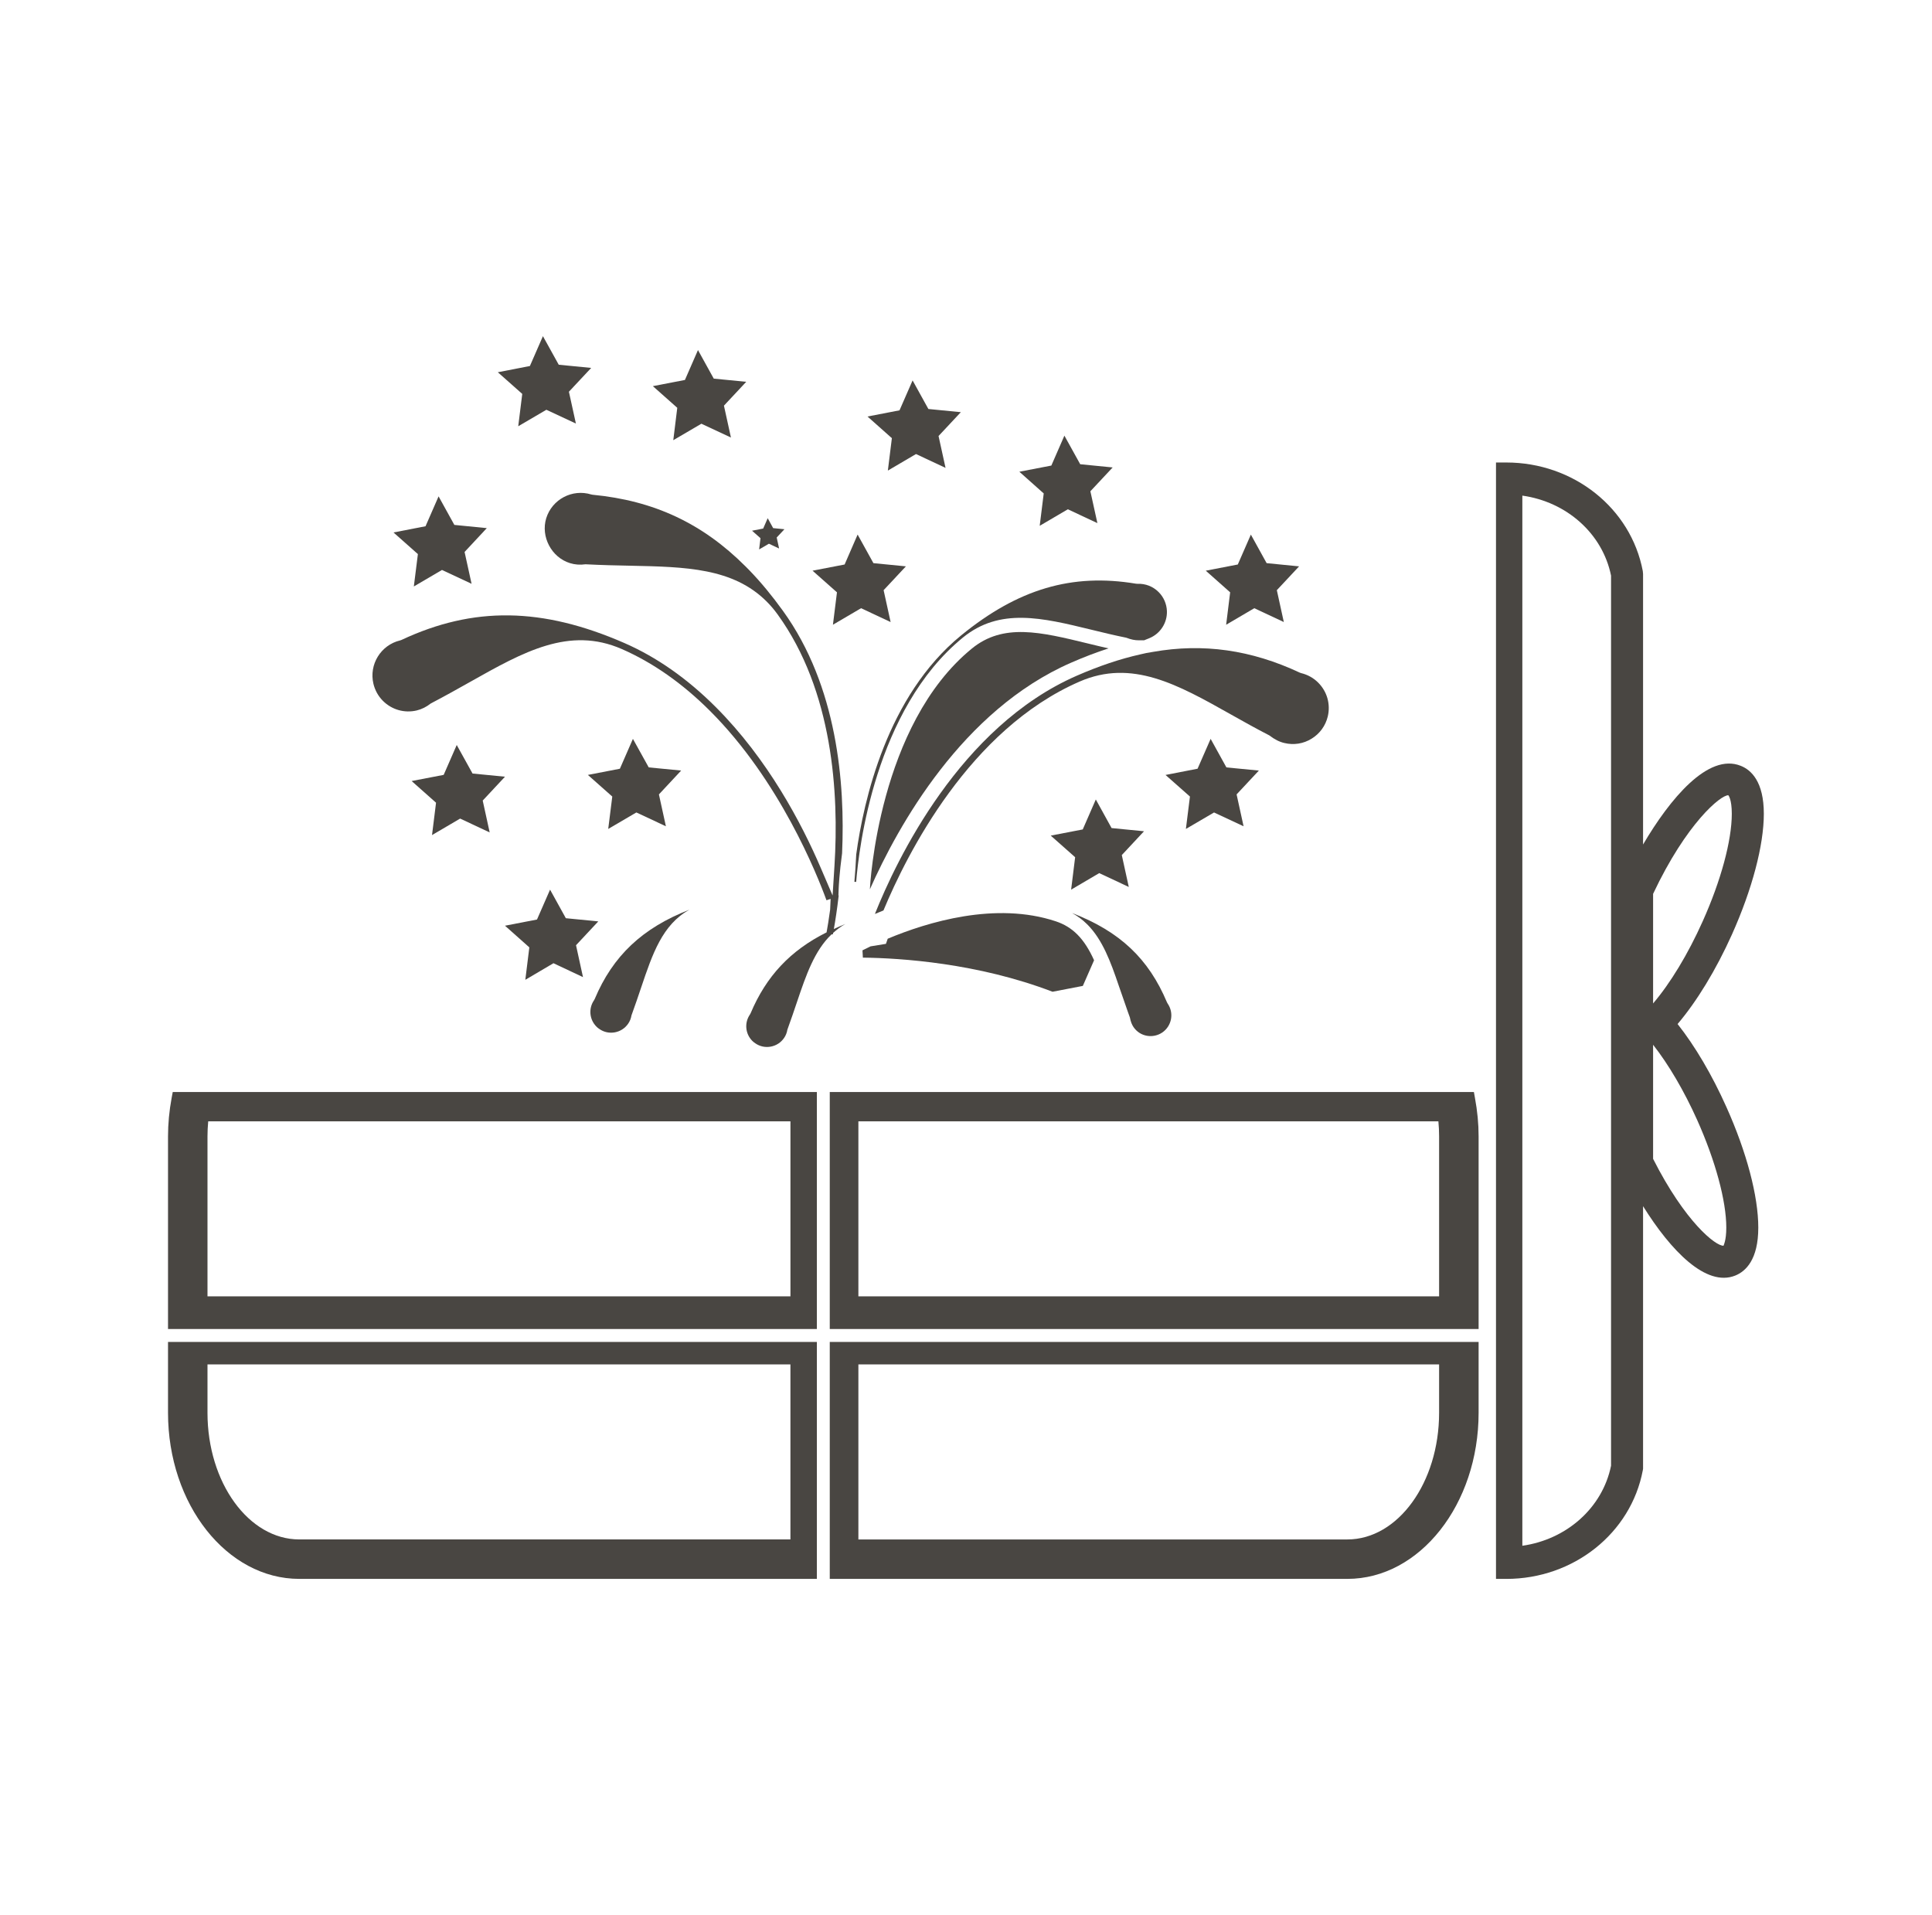 <svg width="114" height="113" viewBox="0 0 114 113" fill="none" xmlns="http://www.w3.org/2000/svg">
<path d="M98.988 60.424C100.118 59.097 101.26 57.223 102.194 55.143C103.39 52.473 104.077 49.875 104.077 48.018C104.077 46.126 103.335 45.433 102.713 45.187C100.787 44.416 98.533 47.141 96.951 49.831V33.873L96.936 33.7C96.236 29.985 92.852 27.29 88.882 27.29H88.273V93.165H88.882C92.852 93.165 96.236 90.468 96.936 86.756L96.951 86.666V71.172C98.588 73.797 100.667 75.956 102.388 75.267C103.009 75.019 103.75 74.327 103.75 72.435C103.75 70.578 103.063 67.98 101.864 65.311C101.02 63.425 100.016 61.722 98.988 60.424ZM95.062 86.486C94.557 88.973 92.438 90.84 89.828 91.209V29.245C92.438 29.612 94.558 31.479 95.062 33.966V86.486ZM97.543 52.743C99.515 48.561 101.545 46.899 101.983 46.925C101.983 46.927 102.187 47.142 102.187 48.019C102.187 49.598 101.544 51.971 100.466 54.37C99.6 56.303 98.556 58.023 97.543 59.209V52.743ZM101.7 73.505C101.241 73.535 99.432 72.109 97.543 68.379V61.647C98.456 62.808 99.38 64.383 100.143 66.085C101.218 68.485 101.862 70.858 101.862 72.435C101.862 73.218 101.7 73.474 101.7 73.505Z" fill="#494642"/>
<path d="M9.914 83.362C9.914 88.767 13.388 93.164 17.658 93.164H48.2L48.201 79.182H9.914V83.362ZM12.243 80.507H46.64V90.836H17.658C14.672 90.836 12.243 87.481 12.243 83.362V80.507V80.507Z" fill="#494642"/>
<path d="M86.969 64.436H48.961V78.419H87.247V78.177V67.05C87.247 66.31 87.174 65.552 87.032 64.788L86.969 64.436ZM84.917 76.492H50.65V66.165H84.874C84.902 66.464 84.916 66.758 84.916 67.05V76.492H84.917Z" fill="#494642"/>
<path d="M10.127 64.788C9.986 65.551 9.914 66.312 9.914 67.05V78.177V78.419H48.2V64.436H10.193L10.127 64.788ZM12.243 67.05C12.243 66.761 12.258 66.464 12.286 66.165H46.641V76.492H12.243V67.05Z" fill="#494642"/>
<path d="M48.961 93.164H48.968H79.503C83.773 93.164 87.247 88.766 87.247 83.361V79.183H48.961V93.164ZM50.65 80.507H84.916V83.362C84.916 87.482 82.488 90.837 79.501 90.837H50.65V80.507Z" fill="#494642"/>
<path d="M24.419 34.605L26.08 33.631L27.826 34.448L27.413 32.569L28.724 31.163L26.81 30.973L25.879 29.289L25.109 31.052L23.219 31.419L24.658 32.695L24.419 34.605Z" fill="#494642"/>
<path d="M33.388 54.18L32.457 52.495L31.686 54.258L29.797 54.623L31.234 55.901L30.997 57.815L32.658 56.836L34.4 57.656L33.989 55.774L35.303 54.368L33.388 54.18Z" fill="#494642"/>
<path d="M30.579 25.152L32.239 24.179L33.982 24.993L33.569 23.115L34.884 21.709L32.969 21.521L32.036 19.836L31.267 21.597L29.375 21.965L30.816 23.243L30.579 25.152Z" fill="#494642"/>
<path d="M39.728 25.974L41.387 25.002L43.13 25.817L42.717 23.936L44.032 22.529L42.116 22.341L41.185 20.656L40.415 22.42L38.523 22.785L39.963 24.063L39.728 25.974Z" fill="#494642"/>
<path d="M65.59 48.861L64.66 47.174L63.889 48.942L62 49.306L63.44 50.581L63.203 52.495L64.862 51.519L66.605 52.336L66.193 50.455L67.504 49.049L65.59 48.861Z" fill="#494642"/>
<path d="M72.366 45.282L71.435 43.597L70.664 45.359L68.773 45.727L70.214 47.001L69.975 48.913L71.636 47.941L73.379 48.755L72.967 46.875L74.281 45.468L72.366 45.282Z" fill="#494642"/>
<path d="M49.148 36.863L50.809 35.888L52.552 36.705L52.139 34.824L53.454 33.418L51.537 33.229L50.605 31.543L49.838 33.309L47.945 33.674L49.386 34.951L49.148 36.863Z" fill="#494642"/>
<path d="M52.389 27.767L54.05 26.791L55.793 27.608L55.38 25.727L56.696 24.321L54.78 24.133L53.849 22.447L53.077 24.212L51.188 24.577L52.626 25.855L52.389 27.767Z" fill="#494642"/>
<path d="M61.349 31.026L63.009 30.051L64.753 30.867L64.339 28.987L65.655 27.582L63.739 27.392L62.806 25.706L62.036 27.471L60.148 27.835L61.586 29.116L61.349 31.026Z" fill="#494642"/>
<path d="M72.35 36.864L74.011 35.888L75.753 36.704L75.341 34.824L76.655 33.419L74.739 33.229L73.809 31.545L73.038 33.309L71.148 33.674L72.587 34.951L72.35 36.864Z" fill="#494642"/>
<path d="M27.883 45.643L26.95 43.959L26.18 45.722L24.289 46.086L25.729 47.365L25.492 49.275L27.151 48.301L28.894 49.118L28.483 47.238L29.797 45.831L27.883 45.643Z" fill="#494642"/>
<path d="M38.279 45.281L37.346 43.598L36.577 45.36L34.688 45.725L36.128 47.001L35.889 48.913L37.549 47.94L39.292 48.755L38.88 46.875L40.193 45.467L38.279 45.281Z" fill="#494642"/>
<path d="M50.915 56.506C53.149 56.532 57.682 56.826 62.106 58.519L63.894 58.175L64.557 56.661C64.287 56.066 63.975 55.547 63.57 55.141C63.212 54.784 62.8 54.531 62.307 54.366C58.748 53.18 54.716 54.412 52.381 55.39C52.315 55.576 52.28 55.682 52.276 55.693L51.367 55.841C51.182 55.93 51.024 56.008 50.891 56.076L50.915 56.506Z" fill="#494642"/>
<path d="M67.638 38.533L67.291 38.611C66.084 38.882 64.858 39.295 63.539 39.87C56.649 42.877 52.907 50.721 51.625 53.929C51.783 53.862 51.955 53.792 52.129 53.723C53.52 50.377 57.203 43.048 63.696 40.22C66.789 38.871 69.496 40.392 72.629 42.156C73.354 42.563 74.107 42.987 74.896 43.392C75.217 43.637 75.494 43.775 75.789 43.843C76.343 43.976 76.911 43.886 77.392 43.587C77.876 43.292 78.214 42.825 78.347 42.275C78.519 41.551 78.308 40.806 77.782 40.28C77.507 40.003 77.158 39.81 76.776 39.718L76.696 39.69C73.826 38.344 70.993 37.943 68.039 38.464L67.638 38.533Z" fill="#494642"/>
<path d="M50.523 50.413C50.496 50.986 50.459 51.528 50.414 52.033L50.52 52.037C50.674 50.076 51.629 41.857 56.814 37.622C58.994 35.841 61.494 36.449 64.386 37.154C65.051 37.316 65.741 37.485 66.457 37.629C66.743 37.74 66.966 37.782 67.198 37.782H67.508L67.807 37.662C68.462 37.399 68.881 36.752 68.855 36.054C68.838 35.632 68.666 35.235 68.367 34.936C68.033 34.602 67.59 34.43 67.117 34.448L67.032 34.442C63.25 33.811 60.065 34.754 56.708 37.496C52.344 41.061 50.959 47.223 50.523 50.413Z" fill="#494642"/>
<path d="M22.596 41.356C23.122 41.881 23.868 42.092 24.59 41.921C24.886 41.849 25.163 41.711 25.415 41.511C26.271 41.063 27.022 40.641 27.747 40.233C30.883 38.467 33.587 36.944 36.684 38.295C38.518 39.095 40.273 40.325 41.901 41.954C46.007 46.059 48.215 51.602 48.767 53.12L49.012 53.041L48.983 53.679C48.907 54.242 48.832 54.69 48.773 55.016C46.63 56.086 45.211 57.605 44.291 59.788L44.251 59.862C43.915 60.347 43.974 61.002 44.391 61.419C44.443 61.47 44.501 61.518 44.564 61.559C44.833 61.748 45.158 61.817 45.481 61.757C45.802 61.697 46.08 61.517 46.265 61.247C46.364 61.105 46.431 60.939 46.46 60.758C46.685 60.143 46.86 59.616 47.032 59.11C47.568 57.521 48.061 56.095 49.06 55.139C49.087 55.136 49.118 55.131 49.144 55.129C49.148 55.105 49.154 55.072 49.159 55.048C49.378 54.851 49.612 54.67 49.884 54.52C49.645 54.613 49.425 54.716 49.202 54.817C49.289 54.331 49.393 53.663 49.489 52.837L49.472 52.836L49.487 52.418C49.492 52.306 49.529 51.523 49.688 50.351C49.874 46.221 49.405 40.48 46.2 36.045C45.555 35.151 44.911 34.37 44.234 33.667L43.986 33.416C41.449 30.88 38.587 29.54 34.969 29.193L34.887 29.177C33.769 28.833 32.579 29.461 32.231 30.577C31.897 31.663 32.538 32.891 33.632 33.228C33.921 33.319 34.23 33.341 34.548 33.296C35.517 33.346 36.378 33.365 37.211 33.381C40.453 33.45 43.254 33.509 45.239 35.495C45.471 35.726 45.69 35.985 45.889 36.261C49.147 40.768 49.509 46.812 49.239 51.087L49.129 52.841L48.435 51.224C47.305 48.588 45.31 44.796 42.227 41.714C40.556 40.042 38.745 38.773 36.843 37.943C31.991 35.826 27.934 35.77 23.688 37.761L23.607 37.789C22.47 38.061 21.764 39.21 22.034 40.347C22.126 40.732 22.32 41.079 22.596 41.356Z" fill="#494642"/>
<path d="M63.201 39.103C63.962 38.77 64.694 38.49 65.411 38.259C65.004 38.167 64.593 38.067 64.187 37.968C61.399 37.289 59.199 36.753 57.343 38.271C51.833 42.773 51.34 52.231 51.328 52.476C52.996 48.715 56.776 41.907 63.201 39.103Z" fill="#494642"/>
<path d="M35.365 60.716C35.634 60.905 35.959 60.974 36.282 60.914C36.603 60.854 36.881 60.673 37.066 60.403C37.165 60.261 37.232 60.095 37.261 59.914C37.486 59.3 37.661 58.773 37.833 58.266C38.499 56.291 39.086 54.551 40.685 53.676C37.903 54.756 36.164 56.402 35.093 58.944L35.053 59.018C34.717 59.504 34.776 60.158 35.193 60.576C35.242 60.627 35.301 60.675 35.365 60.716Z" fill="#494642"/>
<path d="M44.793 32.42L45.37 32.083L45.972 32.365L45.83 31.715L46.287 31.228L45.621 31.162L45.299 30.577L45.032 31.188L44.375 31.315L44.874 31.757L44.793 32.42Z" fill="#494642"/>
<path d="M66.451 59.418C66.525 59.625 66.589 59.825 66.669 60.034C66.721 60.298 66.788 60.461 66.886 60.606C67.278 61.178 68.038 61.294 68.588 60.92C68.856 60.733 69.036 60.454 69.096 60.133C69.155 59.814 69.084 59.486 68.9 59.218L68.858 59.143C67.778 56.578 66.091 54.966 63.258 53.874C63.589 54.054 63.886 54.278 64.162 54.552C65.055 55.447 65.534 56.746 66.007 58.141L66.451 59.418Z" fill="#494642"/>
</svg>
